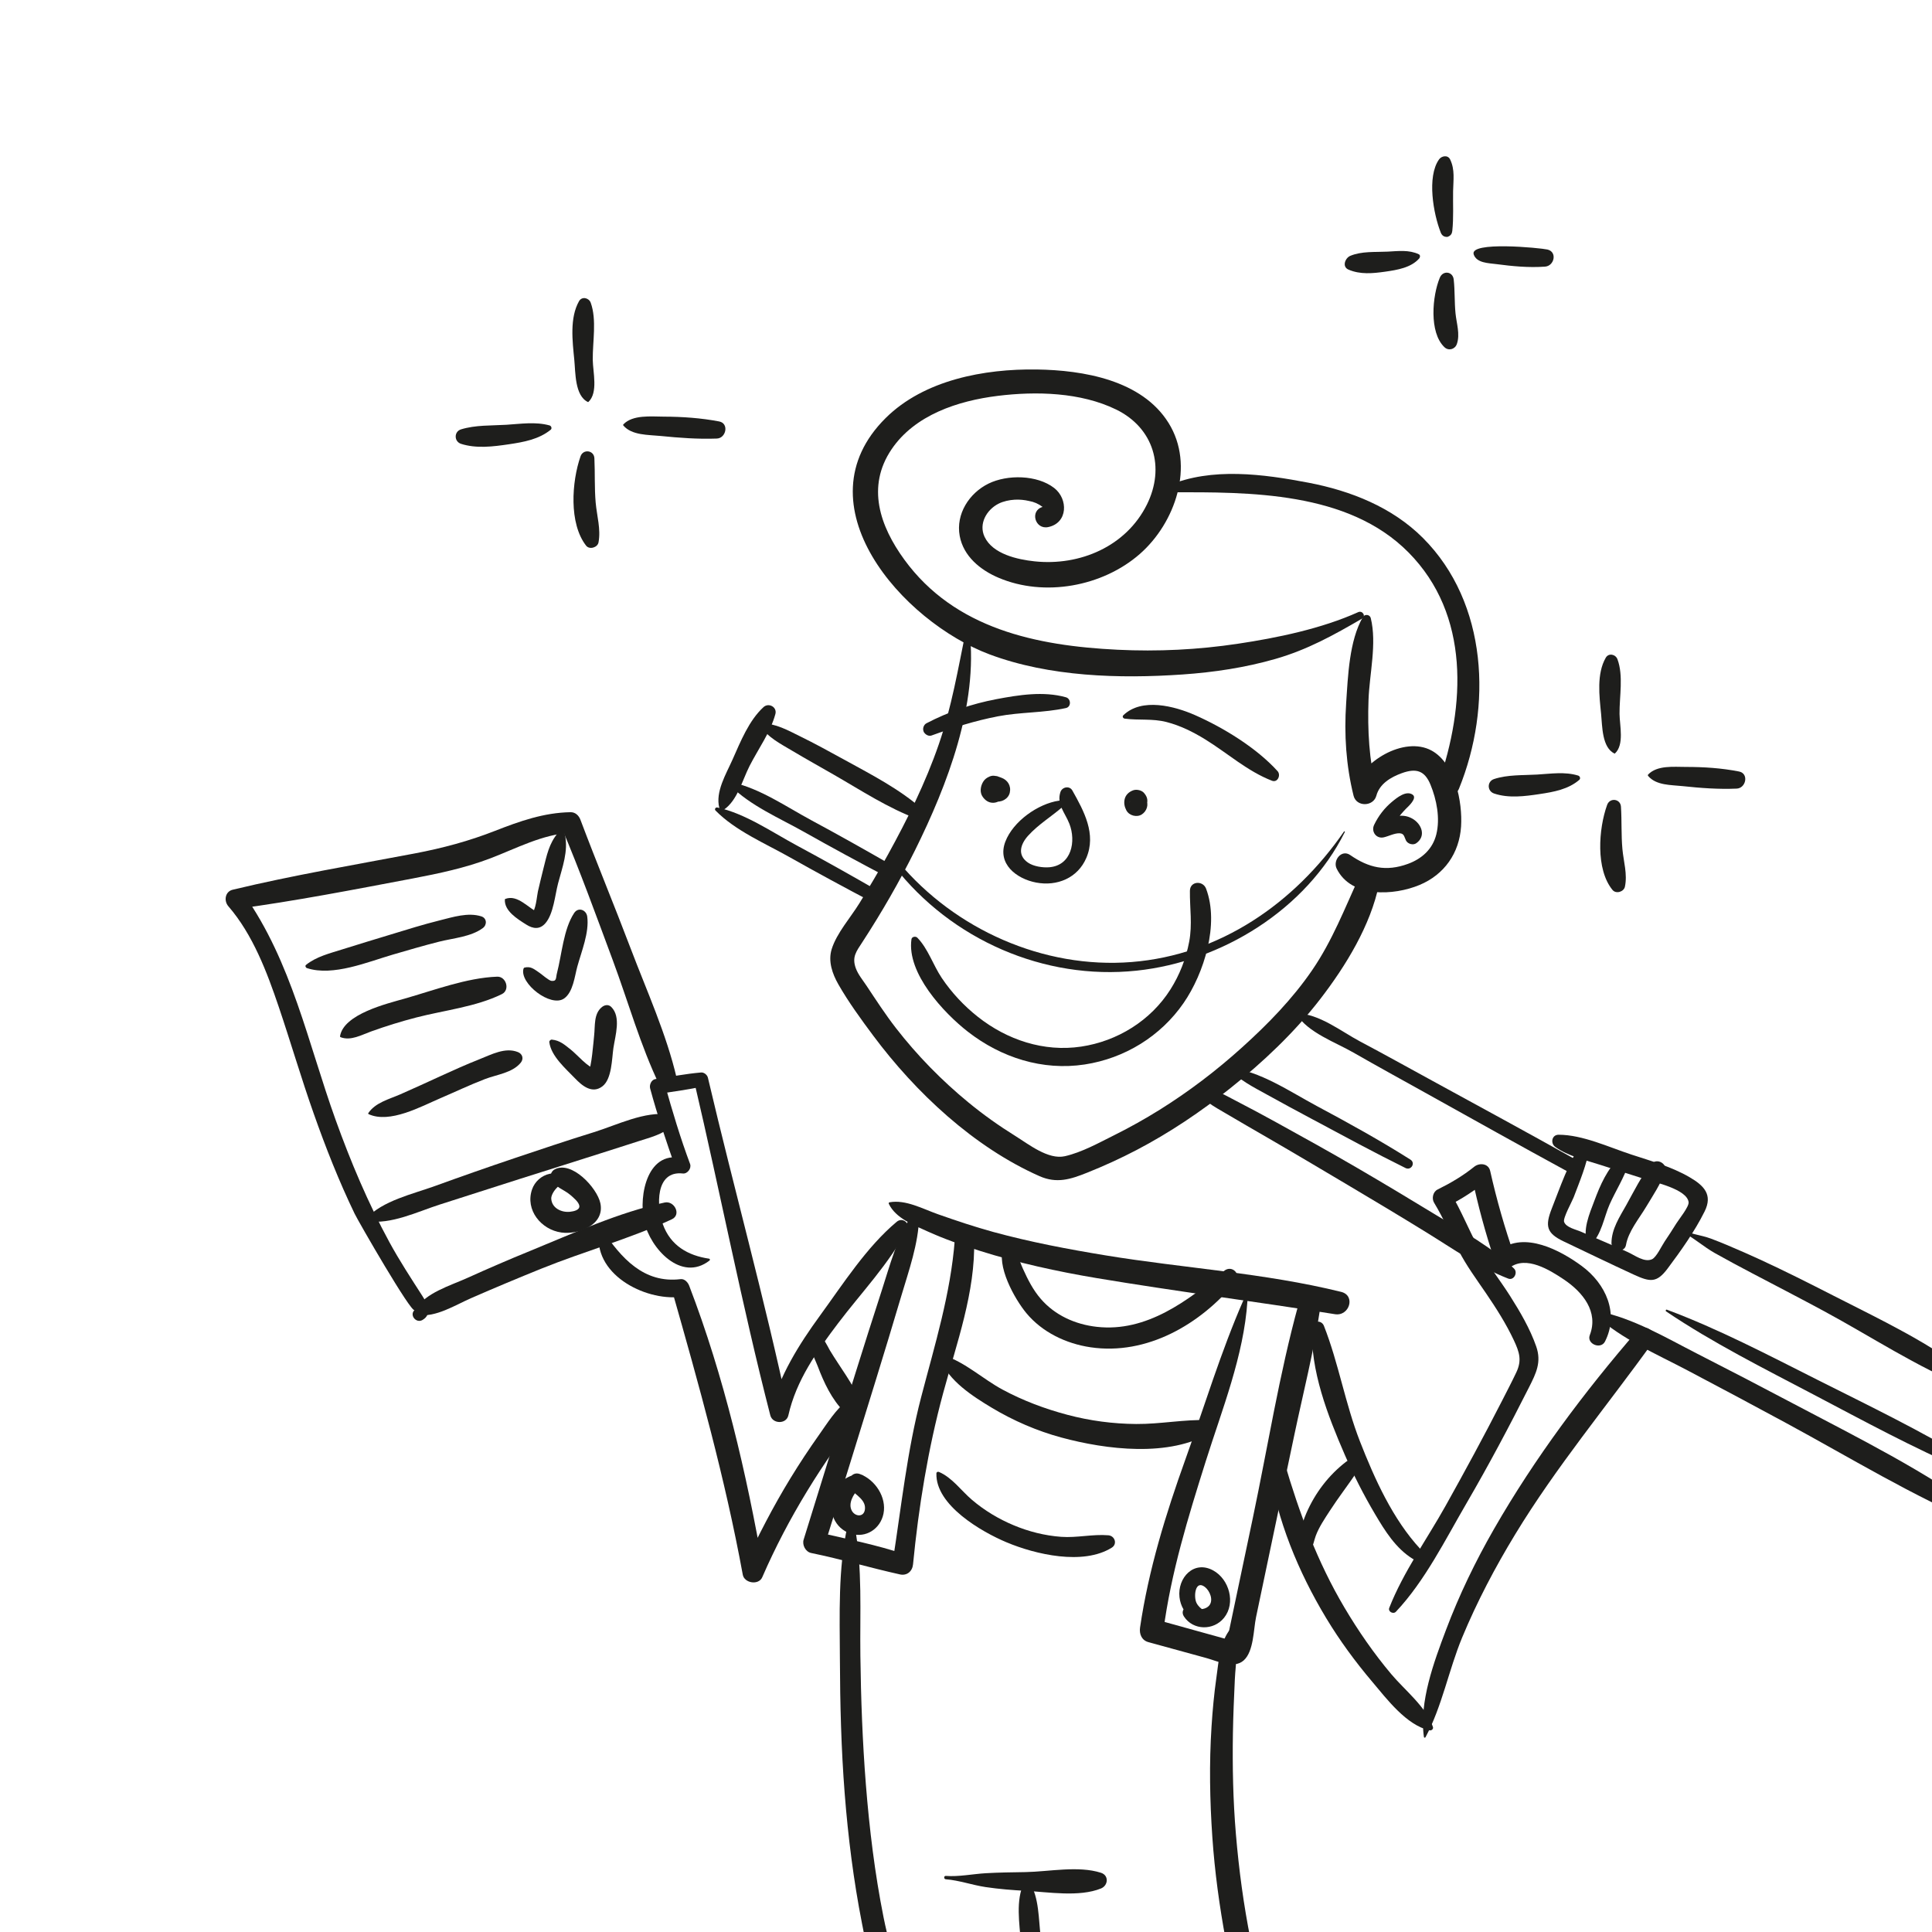 <?xml version="1.0" encoding="utf-8"?>
<!-- Generator: Adobe Illustrator 23.0.1, SVG Export Plug-In . SVG Version: 6.00 Build 0)  -->
<svg version="1.1" id="Laag_1" xmlns="http://www.w3.org/2000/svg" xmlns:xlink="http://www.w3.org/1999/xlink" x="0px" y="0px"
	 viewBox="0 0 566.93 566.93" style="enable-background:new 0 0 566.93 566.93;" xml:space="preserve">
<style type="text/css">
	.st0{fill:#1E1E1C;}
</style>
<g>
	<g>
		<path class="st0" d="M398.55,179.63c-10.74,4.84-23.68,7.53-35.3,9.27c-11.71,1.76-23.5,2.34-35.32,1.76
			c-23.75-1.16-47.73-6.1-62.56-26.44c-7.19-9.86-11.15-21.42-3.76-32.36c6.84-10.13,19.54-14.25,31.12-15.69
			c11.29-1.4,24.39-1.08,34.81,4.01c10.98,5.37,14.43,16.94,9.01,27.88c-6.1,12.3-19.7,18.07-32.97,16.66
			c-4.99-0.53-12.26-2.12-14.66-7.18c-1.81-3.83,0.6-7.97,4.1-9.74c1.4-0.71,3.17-1.08,4.75-1.17c1.4-0.07,2.78,0.05,4.15,0.37
			c1.47,0.25,2.81,0.83,4.02,1.75c-3.82,1.11-2.22,6.71,1.63,5.92c5.84-1.2,5.92-8.28,1.75-11.49c-5.01-3.86-13.72-3.98-19.25-1.27
			c-5.68,2.79-9.64,8.94-8.45,15.37c1.1,5.95,6.05,9.98,11.36,12.24c13.48,5.76,30.59,2.59,41.5-6.97
			c10.39-9.1,16.24-25.92,8.42-38.45c-7.86-12.61-25.06-15.48-38.7-15.68c-15.33-0.22-33,3.04-44.3,14.24
			c-25.58,25.37,4.91,59.79,30.5,69.37c17.56,6.57,38.09,7.17,56.6,5.89c9.22-0.64,18.38-2.01,27.28-4.57
			c9.35-2.69,17.05-6.96,25.38-11.81C400.92,180.8,399.82,179.06,398.55,179.63L398.55,179.63z"/>
	</g>
</g>
<g>
	<g>
		<path class="st0" d="M399.93,181.06c-4.02,6.93-4.38,17.38-4.91,25.27c-0.62,9.16-0.04,18.24,2.17,27.16
			c0.83,3.35,5.81,3.26,6.69,0c0.94-3.49,4.23-5.44,7.46-6.61c4.31-1.56,6.75-0.69,8.42,3.36c1.81,4.4,2.88,9.88,1.72,14.58
			c-1.07,4.34-4.23,7.18-8.34,8.68c-6.43,2.34-11.48,1.17-16.93-2.59c-2.58-1.78-5.15,1.59-3.98,3.98
			c4.29,8.68,16.83,7.94,24.36,4.78c7.24-3.04,11.64-9.32,12.15-17.15c0.46-7.16-1.77-18.53-8.67-22.28
			c-8.05-4.37-20.7,3.3-22.88,11.42c2.23,0,4.46,0,6.69,0c-2.14-8.63-2.61-17.4-2.3-26.26c0.27-7.66,2.5-16.52,0.66-24.02
			C401.98,180.29,400.47,180.13,399.93,181.06L399.93,181.06z"/>
	</g>
</g>
<g>
	<g>
		<path class="st0" d="M414.54,233.2c-1.88-1.34-4.6,0.86-6,2.02c-2.28,1.89-4.03,4.16-5.31,6.82c-0.95,1.97,0.61,4.17,2.82,3.67
			c1.44-0.32,3.18-1.26,4.65-1.19c1.39,0.07,1.32,1.02,1.88,2.13c0.51,1,2.08,1.45,3.01,0.79c2.97-2.08,1.6-5.68-1.18-7.24
			c-3.35-1.87-6.35-0.11-9.7,0.69c0.94,1.22,1.88,2.45,2.82,3.67c1.29-2.75,2.97-5.15,5.1-7.3
			C413.25,236.66,415.96,234.21,414.54,233.2L414.54,233.2z"/>
	</g>
</g>
<g>
	<g>
		<path class="st0" d="M283.45,184.98c-2.31,11.28-4.2,22.51-7.97,33.44c-3.89,11.28-9.2,21.97-14.94,32.4
			c-2.65,4.81-5.47,9.53-8.34,14.21c-2.57,4.18-6.68,8.77-8.15,13.49c-1.1,3.55,0.19,7.22,1.95,10.31
			c2.96,5.19,6.68,10.29,10.25,15.08c12.45,16.7,29.51,32.69,48.78,41.22c5.05,2.23,9.08,0.95,13.97-1.01
			c4.96-1.98,9.82-4.2,14.56-6.68c9.72-5.09,18.83-11.23,27.4-18.06c9.71-7.75,18.92-16.43,26.51-26.29
			c7.44-9.66,14.72-21.52,17.19-33.6c0.66-3.24-4.13-5.8-5.7-2.4c-4.38,9.48-7.97,18.91-13.92,27.6
			c-5.8,8.47-13.02,15.86-20.62,22.71c-7.5,6.77-15.55,12.9-24.12,18.25c-4.28,2.67-8.69,5.14-13.2,7.39
			c-4.54,2.26-9.63,5.11-14.62,6.24c-4.87,1.1-10.61-3.49-14.59-5.97c-4.76-2.96-9.35-6.22-13.68-9.78
			c-7.88-6.47-15.08-13.82-21.33-21.88c-3.09-3.99-5.82-8.2-8.61-12.4c-1.07-1.62-2.47-3.28-3.14-5.12
			c-1.2-3.31,0.14-4.93,1.91-7.65c5.66-8.69,10.88-17.74,15.49-27.03c9.47-19.12,18.52-42.61,15.98-64.32
			C284.45,184.57,283.58,184.33,283.45,184.98L283.45,184.98z"/>
	</g>
</g>
<g>
	<g>
		<path class="st0" d="M343.37,144.46c23.34-0.07,52.21-0.29,69.95,17.65c18.13,18.33,16.64,45.04,8.81,67.63
			c-1.34,3.86,4.54,5.28,6.01,1.66c9.72-23.93,8.49-54.43-10.58-73.53c-9.01-9.03-21.22-13.86-33.57-16.22
			c-13.19-2.53-28.46-4.6-41.16,0.85C341.84,142.93,342.4,144.46,343.37,144.46L343.37,144.46z"/>
	</g>
</g>
<g>
	<g>
		<path class="st0" d="M267.46,275.62c-1.42,9.94,9.43,21.57,16.56,27.13c9.78,7.61,21.93,11.5,34.29,9.61
			c11.71-1.79,22.28-8.28,29.01-18.04c6.01-8.72,10.53-23.17,6.59-33.56c-0.93-2.45-4.71-2.23-4.74,0.64
			c-0.06,5.11,0.76,9.84-0.22,14.97c-0.94,4.95-2.79,9.7-5.48,13.95c-5.79,9.16-15.56,15.21-26.23,16.8
			c-10.92,1.63-21.71-1.96-30.29-8.74c-4.08-3.22-7.73-7.12-10.62-11.44c-2.5-3.73-4.02-8.59-7.15-11.79
			C268.69,274.67,267.57,274.83,267.46,275.62L267.46,275.62z"/>
	</g>
</g>
<g>
	<g>
		<path class="st0" d="M271.07,214.78c0.03,0.05,0.06,0.09,0.09,0.14c0.45,0.68,1.38,1.21,2.21,0.9c6.39-2.32,12.77-4.33,19.45-5.62
			c6.6-1.27,13.42-0.99,19.97-2.43c1.62-0.36,1.5-2.74,0-3.16c-6.56-1.85-13.85-0.69-20.44,0.56c-7.11,1.35-14.07,3.71-20.49,7.07
			c-0.75,0.39-1.14,1.42-0.9,2.21C270.99,214.56,271.02,214.67,271.07,214.78L271.07,214.78z"/>
	</g>
</g>
<g>
	<g>
		<path class="st0" d="M330.05,210.88c4.15,0.54,8.12-0.07,12.25,0.99c4.04,1.04,7.79,2.9,11.33,5.08
			c6.52,4.01,12.42,9.37,19.62,12.15c1.69,0.65,2.67-1.68,1.64-2.82c-6.15-6.79-15.82-12.73-24.16-16.41
			c-6.08-2.68-15.68-5.21-21.09,0.01C329.23,210.27,329.58,210.82,330.05,210.88L330.05,210.88z"/>
	</g>
</g>
<g>
	<g>
		<path class="st0" d="M336.24,234.47c-0.06-0.08-0.11-0.17-0.15-0.27c0.11,0.26,0.22,0.52,0.33,0.79
			c-0.04-0.09-0.07-0.18-0.08-0.28c0.04,0.29,0.08,0.58,0.12,0.87c0-0.05,0-0.09-0.01-0.14c-0.04,0.29-0.08,0.58-0.12,0.87
			c0-0.1,0.03-0.19,0.07-0.27c-0.11,0.26-0.22,0.52-0.33,0.78c0.02-0.02,0.03-0.05,0.05-0.07c-0.17,0.22-0.34,0.44-0.51,0.66
			c0.02-0.02,0.04-0.03,0.06-0.05c-0.22,0.17-0.44,0.34-0.66,0.51c0.85-0.36,1.26-1.22,1.58-2.01c-0.11,0.25-0.21,0.51-0.32,0.76
			c0.01-0.02,0.02-0.03,0.03-0.05c-1.02,0.41-2.04,0.83-3.05,1.24c-0.47-0.36-0.94-0.73-1.4-1.09c-0.12-0.43-0.23-0.85-0.35-1.28
			c0.03-0.18,0.05-0.36,0.08-0.54c-0.35,1.59,0.72,3.01,2.35,3.09c1.09,0.05,2.09-0.68,2.5-1.66c0.17-0.39,0.13-0.28,0.19-0.71
			c0.17-1.24-0.16,1.25,0.03-0.18c0.08-0.58,0.01-1.11-0.22-1.65c-0.18-0.42-0.41-0.71-0.69-1.06c-0.66-0.84-2.19-1.18-3.17-0.84
			c-1.22,0.42-2.25,1.31-2.55,2.62c-0.27,1.17-0.04,2.25,0.51,3.3c0.81,1.53,3.06,2.12,4.52,1.18
			C336.52,238.04,337.21,236.04,336.24,234.47L336.24,234.47z"/>
	</g>
</g>
<g>
	<g>
		<path class="st0" d="M294.45,233.81c0.23-0.48,0.4-0.98,0.61-1.46c-0.12,0.29-0.24,0.58-0.37,0.87c0.02-0.04,0.04-0.08,0.06-0.12
			c-1.37,0.56-2.74,1.11-4.1,1.67c0.42,0.11,0.83,0.23,1.25,0.34c1.81,0.5,3.98-0.62,4.41-2.5c0.46-2.02-0.61-3.73-2.5-4.41
			c-0.41-0.15-0.81-0.29-1.22-0.44c-0.32-0.04-0.64-0.09-0.97-0.13c-0.5-0.02-0.97,0.09-1.4,0.31c-0.72,0.31-1.33,0.8-1.74,1.49
			c-0.77,1.3-1.05,3.08-0.12,4.39c0.74,1.04,1.72,1.75,3.05,1.75C292.57,235.56,293.92,234.91,294.45,233.81L294.45,233.81z"/>
	</g>
</g>
<g>
	<g>
		<path class="st0" d="M310.74,234.95c-6.17,0.91-13.46,6.08-15.73,12.03c-2.47,6.47,3.23,10.9,9.05,12
			c6.13,1.16,12.2-1.33,14.72-7.25c2.98-6.99-0.7-13.72-4.1-19.76c-0.84-1.5-3.01-1.06-3.51,0.46c-1.17,3.59,1.39,6.09,2.64,9.32
			c1.99,5.12,0.65,12.19-5.9,12.74c-1.93,0.16-4.63-0.24-6.27-1.37c-3.22-2.23-2.17-5.43,0.06-7.9c3.01-3.31,6.77-5.56,10.11-8.45
			C312.74,235.99,311.7,234.8,310.74,234.95L310.74,234.95z"/>
	</g>
</g>
<g>
	<g>
		<path class="st0" d="M409.61,472.96c8.5-9,14.55-21.24,20.75-31.88c6.48-11.12,12.53-22.52,18.33-34.01
			c2.08-4.12,3.7-7.38,2.1-11.97c-1.83-5.24-4.73-10.17-7.69-14.84c-2.99-4.7-6.51-9.11-9.19-14c-2.9-5.32-5.09-10.97-8.21-16.17
			c-0.34,1.29-0.68,2.58-1.02,3.87c4.26-2.08,8.14-4.7,11.87-7.62c-1.56-0.41-3.12-0.82-4.68-1.24c1.78,8.5,4.04,16.85,6.81,25.08
			c0.55,1.63,2.74,3.01,4.37,1.78c4.8-3.6,11.69,0.7,15.91,3.53c5.46,3.67,10.19,9.43,7.55,16.29c-0.99,2.57,3.21,4.33,4.46,1.88
			c4.19-8.27,0.23-16.98-6.84-22.18c-6.26-4.6-16.83-10.24-24.07-4.66c1.46,0.59,2.92,1.19,4.37,1.78
			c-2.87-8.2-5.25-16.52-7.15-24.99c-0.5-2.25-3.16-2.46-4.68-1.24c-3.36,2.7-6.91,4.79-10.76,6.69c-1.36,0.67-1.77,2.64-1.02,3.87
			c2.72,4.49,4.77,9.29,7.16,13.95c2.29,4.48,5.25,8.47,8.08,12.62c3,4.41,5.89,8.94,8.16,13.78c1.65,3.52,2.4,5.89,0.74,9.41
			c-1.34,2.84-2.81,5.63-4.23,8.42c-5.29,10.35-10.84,20.57-16.51,30.72c-5.47,9.8-12.45,19.51-16.55,29.97
			C407.22,472.93,408.85,473.76,409.61,472.96L409.61,472.96z"/>
	</g>
</g>
<g>
	<g>
		<path class="st0" d="M457.33,348.31c0.03,0,0.03-0.05,0-0.05C457.3,348.26,457.3,348.31,457.33,348.31L457.33,348.31z"/>
	</g>
</g>
<g>
	<g>
		<path class="st0" d="M463.93,335.7c-3.76,5.69-6.06,12.55-8.55,18.87c-2.04,5.19-1.61,7.31,3.48,9.72
			c6.87,3.25,13.7,6.59,20.61,9.76c4.79,2.19,6.7,2.45,9.91-1.85c3.91-5.23,7.89-10.82,10.81-16.68c2.48-4.97-0.18-7.63-4.45-10.11
			c-5.26-3.05-11.27-4.73-17.01-6.61c-6.66-2.18-14.31-5.81-21.37-5.82c-2.03,0-2.45,2.52-0.97,3.58c3.84,2.75,8.88,3.85,13.33,5.3
			c4.28,1.4,8.59,2.72,12.87,4.11c2.9,0.94,12.48,3,12.92,6.81c0.15,1.34-2.9,5.08-3.62,6.26c-1.11,1.8-2.26,3.56-3.44,5.31
			c-0.82,1.2-2.37,4.56-3.67,5.16c-2.27,1.04-5.11-1.2-7.15-2.11c-4.54-2.04-9.12-3.96-13.68-5.96c-1.52-0.67-4.39-1.22-4.98-2.9
			c-0.38-1.09,2.34-5.98,2.8-7.18c1.81-4.77,3.83-9.55,4.68-14.6C466.71,335.24,464.83,334.33,463.93,335.7L463.93,335.7z"/>
	</g>
</g>
<g>
	<g>
		<path class="st0" d="M466.87,365.07c3.01-2.51,3.89-8.15,5.46-11.66c1.83-4.09,4.32-7.93,5.68-12.21c0.51-1.62-1.57-2.6-2.7-1.57
			c-3.69,3.35-5.76,8.17-7.47,12.76c-1.37,3.67-3.65,8.77-1.92,12.56C466.09,365.34,466.6,365.3,466.87,365.07L466.87,365.07z"/>
	</g>
</g>
<g>
	<g>
		<path class="st0" d="M477.13,365.34c0.7-4.03,3.88-7.78,5.95-11.26c2.01-3.37,4.26-6.64,5.54-10.37c0.75-2.16-2.37-3.98-3.88-2.26
			c-3.13,3.56-5.21,8.06-7.53,12.18c-1.97,3.51-4.3,6.99-4.34,11.13C472.86,367.13,476.7,367.8,477.13,365.34L477.13,365.34z"/>
	</g>
</g>
<g>
	<g>
		<path class="st0" d="M418.3,509.78c4.86-9.01,6.83-19.82,10.77-29.3c4.35-10.48,9.66-20.55,15.55-30.24
			c12.03-19.81,26.87-37.59,40.38-56.37c1.89-2.62-2.37-5.92-4.49-3.47c-15.65,18.08-30.18,37.5-42.1,58.26
			c-5.44,9.48-10.22,19.36-14.08,29.59c-3.57,9.47-7.94,21.19-6.49,31.46C417.86,509.95,418.2,509.97,418.3,509.78L418.3,509.78z"/>
	</g>
</g>
<g>
	<g>
		<path class="st0" d="M420.48,506.75c-1.98-5.88-8.29-10.81-12.19-15.45c-5.16-6.13-9.71-12.71-13.79-19.6
			c-7.94-13.4-13.26-27.78-17.62-42.67c-0.87-2.97-4.95-1.66-4.52,1.25c2.34,15.74,8.61,30.96,16.8,44.54
			c3.97,6.59,8.56,12.83,13.53,18.7c4.23,5,10.03,12.75,16.79,14.23C420.04,507.89,420.69,507.38,420.48,506.75L420.48,506.75z"/>
	</g>
</g>
<g>
	<g>
		<path class="st0" d="M416.81,454.56c-8.09-8.71-13.45-20.61-17.74-31.58c-4.33-11.07-6.25-22.93-10.58-33.93
			c-0.71-1.8-3.35-1.61-3.45,0.47c-0.61,12.55,4.62,25.95,9.54,37.29c2.59,5.98,5.55,11.81,8.87,17.42c2.96,5,6.1,10.1,11.14,13.22
			C416.4,458.58,418.21,456.06,416.81,454.56L416.81,454.56z"/>
	</g>
</g>
<g>
	<g>
		<path class="st0" d="M384.48,454.85c0.96-1.3,1.06-2.68,1.62-4.19c0.95-2.55,2.62-5.01,4.09-7.28c2.52-3.9,5.37-7.57,7.97-11.42
			c1.21-1.79-1.28-4.46-3.08-3.08c-5.19,3.97-9.18,9.21-11.78,15.24c-1.35,3.12-3.36,9.16,0.81,10.88
			C384.25,455.06,384.4,454.96,384.48,454.85L384.48,454.85z"/>
	</g>
</g>
<g>
	<g>
		<path class="st0" d="M364.92,381.42c-6.64,15.14-11.48,31.25-17.07,46.81c-5.77,16.07-10.82,32.42-13.31,49.35
			c-0.27,1.87,0.44,3.74,2.44,4.29c5.72,1.57,11.44,3.14,17.16,4.71c3.09,0.85,7.92,3.25,10.82,0.65c2.96-2.66,2.85-9.04,3.61-12.66
			c1.3-6.19,2.6-12.39,3.9-18.58c2.47-11.74,4.93-23.48,7.4-35.21c2.53-12.02,5.63-24.09,7.42-36.24c0.59-4.03-5.14-5.89-6.28-1.73
			c-5.63,20.46-8.99,41.78-13.36,62.54c-2.2,10.43-4.39,20.86-6.59,31.3c-0.27,1.3-0.55,2.61-0.82,3.91c-1,2.32-0.52,2.63,1.45,0.92
			c0-0.01-7.03-1.94-7.62-2.11c-5.08-1.4-10.16-2.82-15.24-4.23c0.85,1.12,1.71,2.24,2.56,3.36c2.21-16.96,7.27-33.33,12.39-49.59
			c4.81-15.3,11.2-31.05,12.27-47.18C366.09,381.14,365.16,380.86,364.92,381.42L364.92,381.42z"/>
	</g>
</g>
<g>
	<g>
		<path class="st0" d="M355.8,474.41c-1.51-1.52-3.67-1.98-4.7-4.06c-0.9-1.82-0.39-6.91,2.5-4.64c1.41,1.11,2.55,3.82,1.23,5.42
			c-0.87,1.05-2.91,1.47-3.96,0.53c-1.78-1.59-4.89,0.47-3.46,2.67c2.69,4.15,8.71,4.21,11.78,0.4c3.48-4.33,1.52-11.31-3.18-13.89
			c-5.68-3.12-10.53,2.14-9.9,7.83c0.29,2.61,1.66,5.03,3.94,6.4c1.69,1.02,4.12,1.65,5.75,0.25
			C356.06,475.09,356.03,474.64,355.8,474.41L355.8,474.41z"/>
	</g>
</g>
<g>
	<g>
		<path class="st0" d="M260.82,353.26c2.01,4.22,7.32,6.26,11.35,8.08c4.93,2.23,10.05,4.03,15.2,5.66
			c11.27,3.57,22.8,6.1,34.45,8.05c23.24,3.89,46.65,6.87,69.92,10.59c4.22,0.67,6.15-5.48,1.81-6.55
			c-22.55-5.56-46.12-6.94-69-10.69c-11.08-1.82-22.16-3.91-33-6.87c-5.52-1.51-10.93-3.33-16.33-5.23
			c-4.38-1.54-9.5-4.38-14.22-3.49C260.8,352.85,260.75,353.09,260.82,353.26L260.82,353.26z"/>
	</g>
</g>
<g>
	<g>
		<path class="st0" d="M267.53,356.57c-4.25,6.54-6.4,14.74-8.78,22.09c-2.63,8.1-5.21,16.22-7.75,24.35
			c-5.07,16.26-10.16,32.51-15.18,48.79c-0.48,1.57,0.57,3.59,2.23,3.92c8.76,1.79,17.31,4.35,26.03,6.28
			c2.06,0.46,3.64-0.91,3.84-2.92c1.64-16.86,4.4-33.85,8.82-50.21c3.94-14.6,9.53-29.74,9.11-45.08c-0.1-3.69-5.39-3.61-5.67,0
			c-1.24,15.98-5.84,30.71-9.86,46.14c-4.15,15.92-5.82,32.14-8.36,48.35c1.24-0.71,2.49-1.41,3.73-2.12
			c-8.45-2.85-17.27-4.58-25.95-6.59c0.74,1.31,1.48,2.62,2.23,3.92c5.08-16.26,10.09-32.53,15.12-48.8
			c2.51-8.14,4.98-16.28,7.4-24.44c2.2-7.41,5.02-15.29,5.22-23.08C269.74,355.95,268.13,355.64,267.53,356.57L267.53,356.57z"/>
	</g>
</g>
<g>
	<g>
		<path class="st0" d="M253.77,433.3c-1.34-1.27-3.45-0.58-4.95,0.18c-2.07,1.04-3.59,2.87-4.36,5.05
			c-1.64,4.63,0.35,10.01,5.23,11.52c4.42,1.37,8.65-1.42,9.56-5.86c0.98-4.83-2.44-9.99-6.93-11.65c-2.69-0.99-4.37,2.7-2.65,4.54
			c1.58,1.7,4.55,3.14,4.12,5.94c-0.35,2.23-2.81,2.05-3.79,0.36c-1.26-2.17,0.45-4.94,1.95-6.51
			C252.6,436.2,255.12,434.58,253.77,433.3L253.77,433.3z"/>
	</g>
</g>
<g>
	<g>
		<path class="st0" d="M275.94,398.85c2.4,6.35,9.53,10.9,15.12,14.26c6.3,3.78,13.26,6.79,20.35,8.71
			c13.22,3.58,31.79,5.91,44.08-1.53c1.65-1,0.93-3.52-0.97-3.58c-7.03-0.23-14.03,1.2-21.09,1.15c-6.83-0.05-13.58-0.94-20.18-2.69
			c-6.64-1.76-13.01-4.15-19.06-7.4c-5.68-3.05-11.01-8.06-17.15-10.01C276.43,397.56,275.7,398.21,275.94,398.85L275.94,398.85z"/>
	</g>
</g>
<g>
	<g>
		<path class="st0" d="M294.52,365.78c-2.3,5.53,3.18,15.35,6.66,19.55c4.67,5.63,11.69,8.97,18.84,10.02
			c16.5,2.43,32.23-6.74,42.44-19.12c1.91-2.31-0.96-5.19-3.28-3.28c-10.61,8.73-22.72,18.03-37.32,16.4
			c-6.31-0.7-12.29-3.37-16.47-8.23c-2.27-2.63-3.8-5.68-5.22-8.82c-1.21-2.68-1.76-5.43-4.27-7.07
			C295.34,364.86,294.74,365.26,294.52,365.78L294.52,365.78z"/>
	</g>
</g>
<g>
	<g>
		<path class="st0" d="M208.09,369.35c-6.24-0.91-11.35-3.87-13.58-10.1c-1.85-5.19-2.31-15.81,5.87-14.9
			c1.36,0.15,2.59-1.54,2.12-2.79c-2.87-7.67-5.2-15.49-7.41-23.37c-0.52,0.92-1.04,1.84-1.56,2.76c4.25-0.69,8.54-1.2,12.74-2.16
			c-0.86-0.49-1.71-0.97-2.57-1.46c7.66,32.61,13.98,65.53,22.34,97.99c0.66,2.56,4.7,2.67,5.3,0c2.3-10.28,8.37-18.8,14.63-27.07
			c6.7-8.86,15.04-17.54,20.16-27.44c1.02-1.97-1.34-3.67-2.98-2.3c-8.84,7.38-15.79,18.3-22.55,27.57
			c-6.23,8.55-11.78,17.48-14.56,27.79c1.77,0,3.53,0,5.3,0c-6.97-32.77-15.96-65.04-23.61-97.63c-0.19-0.82-1.13-1.61-2.01-1.53
			c-4.49,0.39-8.92,1.25-13.38,1.93c-1.2,0.18-1.85,1.7-1.56,2.76c2.13,7.9,4.76,15.64,7.48,23.36c0.9-0.9,1.81-1.81,2.71-2.71
			c-10.93-3.18-13.66,10.67-11.93,18.41c1.74,7.81,10.86,17.93,19.18,11.42C208.4,369.73,208.31,369.38,208.09,369.35L208.09,369.35
			z"/>
	</g>
</g>
<g>
	<g>
		<path class="st0" d="M175.87,361.06c-2.21,12.64,13.09,20.7,23.85,19.51c-0.84-0.64-1.68-1.28-2.52-1.92
			c7.88,27.68,15.56,55.08,20.76,83.42c0.46,2.52,4.67,3.19,5.72,0.75c3.78-8.71,8.2-17.12,13.14-25.23
			c2.47-4.05,5.06-8.03,7.78-11.91c2.67-3.82,6.09-7.44,8.04-11.68c1.24-2.69-1.7-4.85-3.98-3.07c-3.44,2.69-5.86,6.65-8.36,10.18
			c-2.91,4.11-5.69,8.32-8.32,12.62c-5.11,8.35-9.58,17.05-13.71,25.93c1.91,0.25,3.82,0.5,5.72,0.75
			c-4.92-28.04-11.53-56.52-21.76-83.14c-0.37-0.97-1.33-2.06-2.52-1.92c-10.85,1.32-17.43-6.24-22.95-14.41
			C176.56,360.63,175.95,360.61,175.87,361.06L175.87,361.06z"/>
	</g>
</g>
<g>
	<g>
		<path class="st0" d="M238.29,390.27c-2.36,2.56,0.66,8.01,1.7,10.73c1.76,4.66,4.12,9.72,7.71,13.24c1.9,1.87,6.04-0.01,4.86-2.83
			c-2.27-5.4-6.04-10.17-9.05-15.18C243.27,395.84,239.75,388.7,238.29,390.27L238.29,390.27z"/>
	</g>
</g>
<g>
	<g>
		<path class="st0" d="M122.59,385.86c5.3,0.78,10.93-2.87,15.7-4.95c6.79-2.97,13.63-5.83,20.5-8.61
			c12.6-5.09,26.03-8.79,38.34-14.5c2.9-1.34,0.76-5.53-2.08-4.93c-13.5,2.87-26.91,9.07-39.66,14.27
			c-6.16,2.51-12.26,5.15-18.32,7.89c-4.91,2.22-12.27,4.35-15.14,9.2C121.61,384.8,121.87,385.76,122.59,385.86L122.59,385.86z"/>
	</g>
</g>
<g>
	<g>
		<path class="st0" d="M123.93,387.36c3.01-1.69,1.45-4.84,0-7.09c-3.35-5.21-6.72-10.36-9.68-15.8
			c-6.25-11.48-11.34-23.56-15.76-35.84c-8.13-22.58-12.87-46.34-26.93-66.22c-0.83,1.45-1.67,2.9-2.5,4.35
			c17.43-2.33,34.73-5.7,52-8.97c7.79-1.48,15.5-3.11,22.92-5.95c7.67-2.94,15.08-6.95,23.43-7.49c-0.87-0.5-1.74-1-2.6-1.49
			c5.42,12.77,10.15,25.87,14.99,38.87c4.54,12.19,8.13,25.12,13.78,36.83c1.4,2.9,5.69,0.8,5.01-2.11
			c-3.01-12.99-8.82-25.71-13.54-38.16c-4.79-12.63-9.97-25.11-14.73-37.75c-0.47-1.24-1.5-2.24-2.91-2.21
			c-7.8,0.13-14.91,2.64-22.11,5.46c-7.69,3.02-15.43,5.09-23.54,6.63c-17.85,3.39-35.8,6.41-53.48,10.66
			c-2.25,0.54-2.64,3.27-1.28,4.84c7.2,8.32,11.33,19.3,14.81,29.57c3.51,10.38,6.58,20.9,10.23,31.23
			c3.52,9.98,7.41,19.86,12.01,29.4c1.19,2.46,16.62,29.21,17.59,28.31C120.08,385.89,122.1,388.39,123.93,387.36L123.93,387.36z"/>
	</g>
</g>
<g>
	<g>
		<path class="st0" d="M107.76,358.31c6.87,1.14,14.88-2.8,21.33-4.86c7.81-2.5,15.62-4.99,23.43-7.5
			c7.81-2.5,15.65-4.91,23.46-7.43c3.75-1.21,7.51-2.37,11.26-3.6c3.51-1.15,7.23-1.99,9.96-4.56c1-0.94,0.61-3.05-0.87-3.29
			c-6.99-1.14-15.44,3.12-22.08,5.17c-7.84,2.42-15.62,5.05-23.4,7.66c-7.78,2.62-15.53,5.34-23.25,8.14
			c-6.27,2.28-15.46,4.32-20.05,9.48C107.34,357.77,107.38,358.25,107.76,358.31L107.76,358.31z"/>
	</g>
</g>
<g>
	<g>
		<path class="st0" d="M166.58,346.83c-1.7-1.49-2.64-2.92-5.23-2.4c-2.42,0.49-4.44,2.29-5.23,4.61
			c-2.06,6.04,2.69,11.81,8.61,12.63c5.04,0.69,12.8-2.23,11.44-8.61c-0.96-4.52-8.49-12.65-13.48-9.87
			c-0.81,0.45-1.39,1.65-1.04,2.57c1.03,2.68,3.71,3.15,5.75,4.92c0.79,0.69,2.44,2.03,2.6,3.14c0.18,1.25-1.57,1.63-2.69,1.76
			c-2.48,0.29-5.37-1.02-5.55-3.82c-0.11-1.72,2.69-5.07,4.61-4.58C166.57,347.23,166.75,346.97,166.58,346.83L166.58,346.83z"/>
	</g>
</g>
<g>
	<g>
		<path class="st0" d="M90.06,284.08c7.66,2.52,17.92-1.84,25.28-3.98c4.48-1.3,8.95-2.62,13.47-3.76
			c4.18-1.06,9.38-1.41,12.88-4.01c1.28-0.95,1.19-2.91-0.45-3.43c-3.91-1.24-8.35,0.22-12.23,1.18c-4.82,1.2-9.58,2.69-14.33,4.14
			c-4.76,1.45-9.53,2.88-14.27,4.38c-3.66,1.16-7.58,2.1-10.61,4.54C89.46,283.42,89.7,283.96,90.06,284.08L90.06,284.08z"/>
	</g>
</g>
<g>
	<g>
		<path class="st0" d="M148.15,263.94c-0.22,3.37,3.71,5.75,6.29,7.38c2,1.26,3.95,1.49,5.6-0.4c2.4-2.76,2.82-8.3,3.73-11.73
			c1.24-4.69,3.05-9.4,2.01-14.25c-0.18-0.86-1.45-1.22-2.04-0.54c-2.66,3.12-3.3,6.65-4.3,10.56c-0.56,2.21-1.08,4.42-1.6,6.64
			c-0.29,1.23-0.6,5.84-1.89,6.41c0.8,0,1.6,0,2.39,0c-3.26-1.38-6.36-5.65-10.08-4.22C148.2,263.81,148.15,263.87,148.15,263.94
			L148.15,263.94z"/>
	</g>
</g>
<g>
	<g>
		<path class="st0" d="M99.98,304.37c2.96,1.12,6.07-0.67,8.9-1.69c4.37-1.57,8.8-2.95,13.29-4.11c8.12-2.1,17.57-3.13,25.11-6.86
			c2.45-1.21,1.26-5.2-1.38-5.11c-8.91,0.31-18.65,4.02-27.2,6.45c-5.24,1.49-17.81,4.52-18.91,10.97
			C99.76,304.19,99.83,304.31,99.98,304.37L99.98,304.37z"/>
	</g>
</g>
<g>
	<g>
		<path class="st0" d="M153.61,284.27c-1.19,4.32,7.97,11.4,11.87,8.76c2.69-1.81,3.15-6.56,3.92-9.36
			c1.23-4.49,3.55-10.04,2.92-14.71c-0.26-1.97-2.63-2.88-3.84-1.04c-3.13,4.73-3.61,12.15-5.04,17.62c-0.37,1.43-0.02,2.45-1.6,2.3
			c-0.78-0.08-2.88-1.95-3.54-2.39c-1.55-1.04-2.49-1.96-4.35-1.53C153.78,283.97,153.65,284.11,153.61,284.27L153.61,284.27z"/>
	</g>
</g>
<g>
	<g>
		<path class="st0" d="M108.17,326.94c6.21,2.84,15.34-2.23,21.06-4.68c4.35-1.86,8.62-3.9,13.04-5.6
			c3.52-1.36,8.06-1.81,10.53-4.81c0.95-1.16,0.54-2.59-0.83-3.13c-3.73-1.49-7.78,0.73-11.31,2.12c-3.79,1.49-7.5,3.17-11.21,4.86
			c-4,1.82-7.98,3.68-12,5.43c-3.3,1.44-7.26,2.4-9.37,5.49C108.02,326.72,108.06,326.89,108.17,326.94L108.17,326.94z"/>
	</g>
</g>
<g>
	<g>
		<path class="st0" d="M161.19,305.81c0.53,4.12,4.78,7.74,7.54,10.62c2.1,2.19,5.05,4.66,8.06,2.33c2.78-2.15,2.75-8.08,3.21-11.23
			c0.55-3.7,2.31-9.11-0.62-12.04c-0.8-0.8-1.9-0.65-2.72,0c-2.49,1.97-1.99,5.5-2.32,8.42c-0.16,1.45-0.81,9.86-1.63,10.21
			c0.77-0.1,1.54-0.2,2.32-0.3c-2.48-0.44-5.64-4.35-7.6-5.87c-1.84-1.44-3.14-2.64-5.48-2.88
			C161.57,305.02,161.14,305.44,161.19,305.81L161.19,305.81z"/>
	</g>
</g>
<g>
	<g>
		<path class="st0" d="M248.69,447.77c-2.8,12.63-2.28,26.08-2.23,38.99c0.05,13.2,0.38,26.42,1.41,39.58
			c1,12.74,2.6,25.46,5.06,38.01c2.39,12.23,5.09,26.28,11.9,36.94c1.21,1.9,3.72,0.59,3.43-1.44c-1.8-12.53-6.5-24.79-8.99-37.24
			c-2.57-12.88-4.15-25.92-5.19-39.01c-0.99-12.56-1.45-25.16-1.61-37.76c-0.17-12.63,0.66-25.65-1.68-38.07
			C250.57,446.72,248.92,446.76,248.69,447.77L248.69,447.77z"/>
	</g>
</g>
<g>
	<g>
		<path class="st0" d="M360.56,478.66c-2.67,3.86-2.95,8.93-3.6,13.47c-0.69,4.84-1.14,9.7-1.45,14.58
			c-0.7,10.76-0.5,21.62,0.24,32.37c0.7,10.16,2.08,20.29,3.95,30.3c1.87,10.02,3.71,20.94,8.51,30.03c1.2,2.27,5.37,1.35,5.07-1.37
			c-1.1-9.71-4.38-19.18-6.29-28.76c-2.06-10.29-3.45-20.67-4.33-31.13c-0.83-9.85-1.03-19.72-0.87-29.6
			c0.09-5.24,0.32-10.47,0.56-15.7c0.21-4.59,1.19-9.56-0.29-14C361.83,478.16,360.96,478.07,360.56,478.66L360.56,478.66z"/>
	</g>
</g>
<g>
	<g>
		<path class="st0" d="M274.78,432.36c-0.29,9.34,13.27,17.15,20.59,20.22c8.48,3.56,22.45,6.83,30.87,1.57
			c1.71-1.07,0.9-3.46-0.98-3.63c-4.6-0.39-9.24,0.79-13.89,0.45c-4.76-0.35-9.49-1.54-13.89-3.38c-4.43-1.85-8.6-4.35-12.26-7.47
			c-3.17-2.69-5.81-6.53-9.69-8.19C275.18,431.79,274.79,431.96,274.78,432.36L274.78,432.36z"/>
	</g>
</g>
<g>
	<g>
		<path class="st0" d="M277.54,551.46c3.95,0.31,7.75,1.7,11.7,2.29c3.89,0.58,7.79,0.89,11.71,1.1c6.74,0.36,15.73,1.89,22.12-0.69
			c2.13-0.86,2.4-3.84,0-4.61c-6.65-2.13-15.2-0.33-22.12-0.2c-3.91,0.07-7.81,0.1-11.71,0.33c-3.84,0.23-7.89,1.08-11.7,0.79
			C276.91,550.43,276.91,551.41,277.54,551.46L277.54,551.46z"/>
	</g>
</g>
<g>
	<g>
		<path class="st0" d="M300.52,552.47c-2.56,5.06-1.34,12.12-0.94,17.6c0.51,6.93,1.4,13.85,2.39,20.73
			c1.57,10.85,2.38,23.7,11.84,30.79c2.98,2.23,6.87-2.78,4-5.19c-7.86-6.6-8.38-20.75-9.94-30.17c-0.99-6-1.74-12.02-2.5-18.05
			c-0.63-4.99-0.43-11.38-3.2-15.7C301.81,551.9,300.86,551.8,300.52,552.47L300.52,552.47z"/>
	</g>
</g>
<g>
	<g>
		<path class="st0" d="M172.64,117.97c2.95-2.72,1.34-8.78,1.3-12.4c-0.06-5.3,1.22-11.71-0.6-16.74c-0.53-1.45-2.58-1.94-3.43-0.45
			c-2.79,4.92-1.92,11.77-1.39,17.19c0.37,3.78,0.13,10.6,4.04,12.42C172.58,118,172.61,117.99,172.64,117.97L172.64,117.97z"/>
	</g>
</g>
<g>
	<g>
		<path class="st0" d="M182.93,124.88c2.49,2.9,7.32,2.69,10.89,3.05c5.51,0.55,10.99,0.97,16.53,0.76c2.74-0.1,3.63-4.46,0.68-5.02
			c-5.38-1.02-10.76-1.39-16.23-1.41c-3.71-0.01-9.1-0.62-11.86,2.25C182.83,124.62,182.84,124.78,182.93,124.88L182.93,124.88z"/>
	</g>
</g>
<g>
	<g>
		<path class="st0" d="M170.35,133.91c-2.59,7.44-3.45,19.69,1.64,26.21c0.98,1.26,3.37,0.55,3.64-0.96
			c0.72-3.9-0.48-7.73-0.83-11.64c-0.39-4.35-0.17-8.71-0.38-13.06C174.29,132.09,171.12,131.69,170.35,133.91L170.35,133.91z"/>
	</g>
</g>
<g>
	<g>
		<path class="st0" d="M161.27,124.84c-4.14-1.15-8.49-0.45-12.72-0.19c-4.4,0.26-9.02,0.04-13.26,1.34c-2.11,0.65-2.08,3.58,0,4.25
			c4.49,1.44,9.43,0.81,14.03,0.13c4.37-0.65,8.8-1.44,12.28-4.27C162.05,125.73,161.77,124.98,161.27,124.84L161.27,124.84z"/>
	</g>
</g>
<g>
	<g>
		<path class="st0" d="M424.72,69.52c0.06-0.02,0.12-0.05,0.18-0.07c0.78-0.3,1.17-0.83,1.26-1.66c0.42-3.88,0.17-7.8,0.24-11.7
			c0.06-3.27,0.59-6.31-0.88-9.32c-0.67-1.37-2.49-1.05-3.24,0c-3.63,5.1-1.66,16.04,0.5,21.48c0.29,0.74,0.83,1.23,1.66,1.26
			C424.53,69.53,424.62,69.53,424.72,69.52L424.72,69.52z"/>
	</g>
</g>
<g>
	<g>
		<path class="st0" d="M432.45,74.67c0.86,2.53,4.35,2.53,6.62,2.83c4.76,0.63,9.53,1.09,14.32,0.74c2.72-0.2,3.65-4.34,0.68-5.02
			C451.93,72.74,431.09,70.71,432.45,74.67L432.45,74.67z"/>
	</g>
</g>
<g>
	<g>
		<path class="st0" d="M422.51,81.47c-2.22,5.31-3.22,16.1,1.36,20.42c1.24,1.17,3.11,0.6,3.64-0.96c0.99-2.87-0.11-6.04-0.4-8.99
			c-0.33-3.3-0.16-6.62-0.53-9.92C426.32,79.63,423.43,79.28,422.51,81.47L422.51,81.47z"/>
	</g>
</g>
<g>
	<g>
		<path class="st0" d="M416.33,74.61c-2.87-1.36-6.06-0.93-9.16-0.77c-3.58,0.18-7.6-0.17-10.95,1.24
			c-1.49,0.62-2.49,3.18-0.53,4.03c3.44,1.49,7.13,1.13,10.79,0.61c3.47-0.5,7.6-1.15,10-3.91
			C416.77,75.45,416.79,74.83,416.33,74.61L416.33,74.61z"/>
	</g>
</g>
<g>
	<g>
		<path class="st0" d="M473.88,221.11c2.81-2.59,1.4-8.17,1.36-11.63c-0.05-5.13,1.19-11.19-0.61-16.03
			c-0.54-1.45-2.57-1.93-3.43-0.45c-2.72,4.72-1.89,11.24-1.37,16.48c0.36,3.6,0.23,9.91,3.96,11.65
			C473.82,221.14,473.85,221.14,473.88,221.11L473.88,221.11z"/>
	</g>
</g>
<g>
	<g>
		<path class="st0" d="M483.62,227.68c2.35,2.82,6.69,2.63,10.12,3c5.29,0.57,10.56,0.96,15.88,0.73c2.74-0.12,3.64-4.44,0.68-5.02
			c-5.16-1.01-10.31-1.34-15.57-1.34c-3.57,0-8.49-0.55-11.12,2.26C483.52,227.42,483.53,227.57,483.62,227.68L483.62,227.68z"/>
	</g>
</g>
<g>
	<g>
		<path class="st0" d="M471.6,236.19c-2.52,6.98-3.4,18.91,1.58,24.96c1.03,1.25,3.32,0.56,3.64-0.96c0.78-3.69-0.4-7.36-0.74-11.07
			c-0.37-4.12-0.16-8.26-0.42-12.38C475.52,234.37,472.4,233.98,471.6,236.19L471.6,236.19z"/>
	</g>
</g>
<g>
	<g>
		<path class="st0" d="M463.11,227.59c-3.9-1.21-8.06-0.53-12.08-0.3c-4.18,0.24-8.6,0-12.6,1.31c-2.11,0.69-2.07,3.55,0,4.25
			c4.26,1.44,9,0.82,13.37,0.16c4.13-0.62,8.4-1.38,11.63-4.17C463.88,228.46,463.61,227.74,463.11,227.59L463.11,227.59z"/>
	</g>
</g>
<g>
	<g>
		<path class="st0" d="M351.14,319.62c1.69,3.36,5.22,5.13,8.37,6.99c4.17,2.46,8.35,4.88,12.54,7.3
			c7.82,4.52,15.57,9.15,23.34,13.75c7.77,4.61,15.51,9.25,23.2,13.99c7.73,4.76,15.48,10.25,23.98,13.54
			c1.68,0.65,2.91-1.78,1.71-2.94c-6.57-6.32-15.01-10.91-22.75-15.63c-7.71-4.7-15.45-9.35-23.26-13.9
			c-7.8-4.55-15.7-8.94-23.61-13.29c-3.96-2.18-7.93-4.32-11.95-6.39c-3.5-1.8-7.32-4.21-11.37-3.78
			C351.16,319.29,351.05,319.45,351.14,319.62L351.14,319.62z"/>
	</g>
</g>
<g>
	<g>
		<path class="st0" d="M360.61,313.53c3,3.41,7.18,5.46,11.11,7.64c4.47,2.48,8.98,4.91,13.49,7.32
			c9.04,4.83,18.04,9.72,27.23,14.26c1.64,0.81,3.01-1.48,1.44-2.47c-8.93-5.65-18.16-10.75-27.48-15.73
			c-7.7-4.11-16.85-10.41-25.71-11.23C360.58,313.32,360.55,313.46,360.61,313.53L360.61,313.53z"/>
	</g>
</g>
<g>
	<g>
		<path class="st0" d="M380.48,297.64c3.25,5.34,11.42,8.21,16.67,11.23c6.94,3.98,13.95,7.82,20.94,11.71
			c13.98,7.78,27.93,15.6,41.99,23.24c2.38,1.3,4.5-2.31,2.13-3.64c-13.96-7.82-28.02-15.45-42.06-23.12
			c-7.02-3.84-14.01-7.72-21.08-11.47c-5.36-2.84-12.21-8.26-18.47-8.16C380.49,297.43,380.42,297.55,380.48,297.64L380.48,297.64z"
			/>
	</g>
</g>
<g>
	<g>
		<path class="st0" d="M492.84,361.06c3.56,1.65,6.94,4.73,10.42,6.68c3.6,2.02,7.25,3.97,10.9,5.89
			c7.04,3.7,14.11,7.35,21.11,11.13c13.75,7.42,27.25,16.37,41.74,22.25c1.67,0.68,3.17-1.94,1.78-3.06
			c-12.11-9.77-27.04-16.73-40.84-23.78c-7.09-3.62-14.22-7.22-21.45-10.55c-3.05-1.41-6.14-2.76-9.24-4.07
			c-1.74-0.74-3.5-1.46-5.27-2.11c-2.91-1.07-6.19-1.36-8.99-2.66C492.82,360.69,492.65,360.97,492.84,361.06L492.84,361.06z"/>
	</g>
</g>
<g>
	<g>
		<path class="st0" d="M468.4,386.12c7.51,6.84,17.77,11.26,26.69,15.96c9.69,5.11,19.36,10.26,29,15.48
			c18.75,10.15,37.31,21.52,56.97,29.8c1.79,0.76,2.55-1.94,1.23-2.91c-17.25-12.74-37.09-22.55-56.01-32.54
			c-9.41-4.97-18.85-9.89-28.33-14.72c-9.04-4.61-18.74-10.4-28.79-12.37C468.45,384.69,467.79,385.56,468.4,386.12L468.4,386.12z"
			/>
	</g>
</g>
<g>
	<g>
		<path class="st0" d="M488.92,384.83c13.69,9.23,28.61,16.69,43.21,24.37c14.65,7.7,29.27,15.66,44.49,22.18
			c1.81,0.77,3.36-1.63,1.59-2.71c-14.42-8.76-29.69-16.13-44.75-23.7c-14.52-7.3-29.07-14.96-44.32-20.65
			C488.82,384.2,488.67,384.67,488.92,384.83L488.92,384.83z"/>
	</g>
</g>
<g>
	<g>
		<path class="st0" d="M223.13,213.09c2.19,3.29,5.92,5.18,9.26,7.17c4.06,2.42,8.19,4.72,12.3,7.08
			c8.04,4.61,15.92,9.83,24.65,13.03c1.51,0.55,2.75-1.66,1.57-2.7c-6.95-6.19-15.42-10.47-23.53-14.94
			c-4.15-2.28-8.3-4.56-12.55-6.64c-3.51-1.72-7.25-3.85-11.23-3.8C223.21,212.29,222.9,212.74,223.13,213.09L223.13,213.09z"/>
	</g>
</g>
<g>
	<g>
		<path class="st0" d="M209.97,237.85c5.84,5.95,14.54,9.62,21.75,13.69c7.99,4.51,16.06,8.87,24.18,13.14c2.1,1.11,3.94-2,1.87-3.2
			c-7.95-4.58-15.94-9.07-24.02-13.42c-7.3-3.93-15.08-9.35-23.25-11.11C209.98,236.84,209.58,237.45,209.97,237.85L209.97,237.85z"
			/>
	</g>
</g>
<g>
	<g>
		<path class="st0" d="M214.27,230.47c5.84,5.95,14.54,9.62,21.75,13.69c7.99,4.51,16.06,8.87,24.18,13.14c2.1,1.11,3.94-2,1.87-3.2
			c-7.95-4.58-15.94-9.07-24.02-13.42c-7.3-3.93-15.08-9.35-23.25-11.11C214.28,229.46,213.88,230.07,214.27,230.47L214.27,230.47z"
			/>
	</g>
</g>
<g>
	<g>
		<path class="st0" d="M212.39,237.61c4.01-2.72,5.43-8.67,7.57-12.86c2.52-4.94,6.11-9.85,7.57-15.22
			c0.56-2.06-1.98-3.42-3.49-2.03c-4.29,3.94-6.75,10.15-9.08,15.38c-1.88,4.24-5.11,9.49-3.88,14.2
			C211.22,237.6,211.92,237.93,212.39,237.61L212.39,237.61z"/>
	</g>
</g>
<g>
	<g>
		<path class="st0" d="M394.38,244.01c-14.49,21.01-36.38,36.23-62.33,38.29c-25.81,2.05-51.85-9.56-68.36-29.32
			c-0.74-0.89-1.95,0.37-1.26,1.26c16.69,21.46,43.95,33.47,71.11,30.59c24.95-2.64,49.73-17.91,61.09-40.68
			C394.71,243.99,394.49,243.86,394.38,244.01L394.38,244.01z"/>
	</g>
</g>
</svg>
